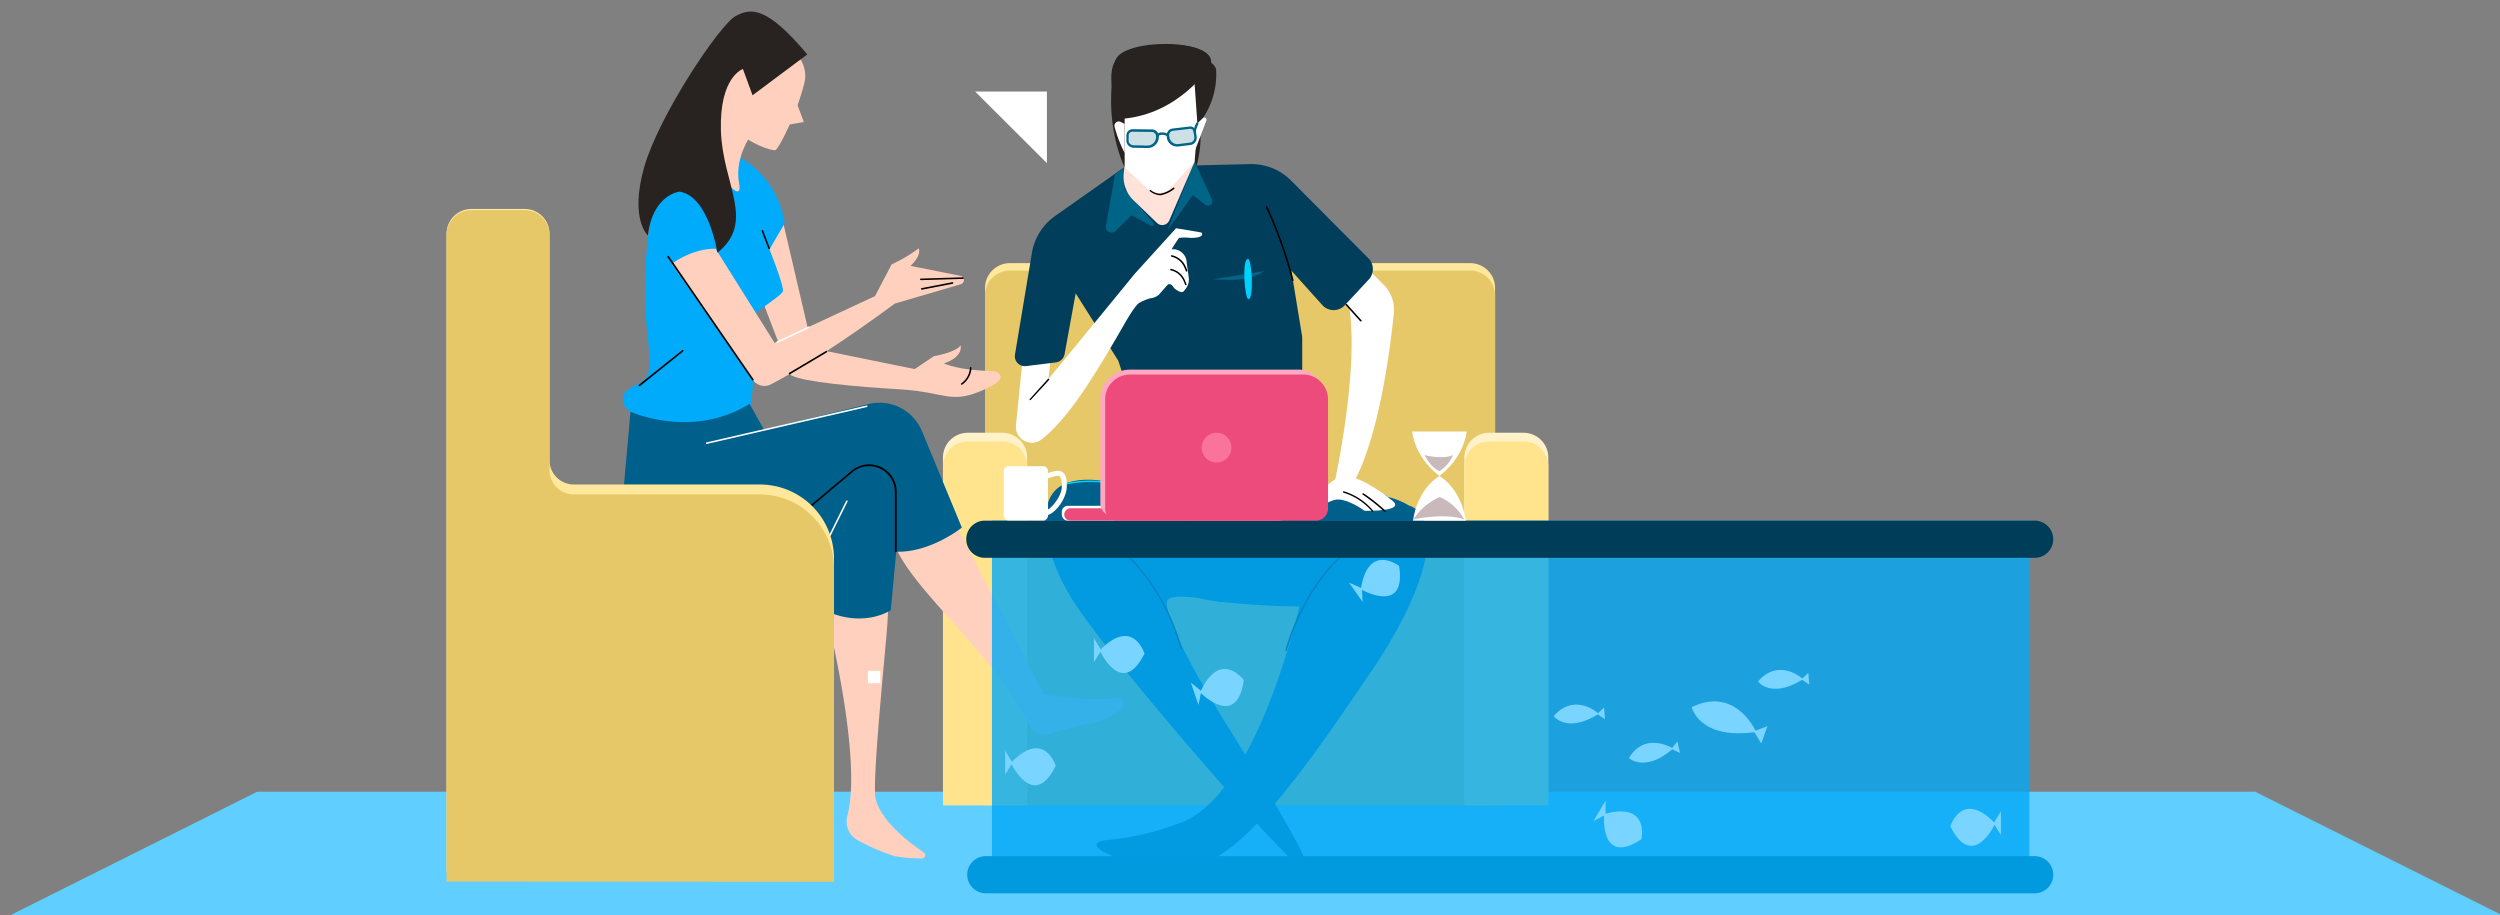 <svg id="el_6nXQHakYvaJ" data-name="Layer 1" xmlns="http://www.w3.org/2000/svg" viewBox="0 0 519 190"><rect x="0" y="0" width="519" height="190" fill="#808080" stroke="none"/><style>@-webkit-keyframes el_Tpg1sv5FgGX_D5u0W7XkZ_Animation{72.67%{-webkit-transform: rotate(0deg);transform: rotate(0deg);}73.33%{-webkit-transform: rotate(-20deg);transform: rotate(-20deg);}0%{-webkit-transform: rotate(0deg);transform: rotate(0deg);}100%{-webkit-transform: rotate(-20deg);transform: rotate(-20deg);}}@keyframes el_Tpg1sv5FgGX_D5u0W7XkZ_Animation{72.67%{-webkit-transform: rotate(0deg);transform: rotate(0deg);}73.33%{-webkit-transform: rotate(-20deg);transform: rotate(-20deg);}0%{-webkit-transform: rotate(0deg);transform: rotate(0deg);}100%{-webkit-transform: rotate(-20deg);transform: rotate(-20deg);}}@-webkit-keyframes el_Tpg1sv5FgGX_Animation{72.67%{opacity: 0;}73.33%{opacity: 1;}0%{opacity: 0;}100%{opacity: 1;}}@keyframes el_Tpg1sv5FgGX_Animation{72.67%{opacity: 0;}73.33%{opacity: 1;}0%{opacity: 0;}100%{opacity: 1;}}@-webkit-keyframes el_Tpg1sv5FgGX_o54B8JqZI_Animation{73.33%{-webkit-transform: translate(0px, 0px);transform: translate(0px, 0px);}100%{-webkit-transform: translate(19px, -23px);transform: translate(19px, -23px);}0%{-webkit-transform: translate(0px, 0px);transform: translate(0px, 0px);}}@keyframes el_Tpg1sv5FgGX_o54B8JqZI_Animation{73.33%{-webkit-transform: translate(0px, 0px);transform: translate(0px, 0px);}100%{-webkit-transform: translate(19px, -23px);transform: translate(19px, -23px);}0%{-webkit-transform: translate(0px, 0px);transform: translate(0px, 0px);}}@-webkit-keyframes el_3Amc0o6NINf_Animation{46.67%{opacity: 0;}47.11%{opacity: 1;}72.67%{opacity: 1;}73.33%{opacity: 0;}0%{opacity: 0;}100%{opacity: 0;}}@keyframes el_3Amc0o6NINf_Animation{46.67%{opacity: 0;}47.11%{opacity: 1;}72.67%{opacity: 1;}73.33%{opacity: 0;}0%{opacity: 0;}100%{opacity: 0;}}@-webkit-keyframes el_3Amc0o6NINf_REhV3eju__Animation{46.67%{-webkit-transform: translate(-74px, 0px);transform: translate(-74px, 0px);}73.33%{-webkit-transform: translate(-197px, -12px);transform: translate(-197px, -12px);}0%{-webkit-transform: translate(-74px, 0px);transform: translate(-74px, 0px);}100%{-webkit-transform: translate(-197px, -12px);transform: translate(-197px, -12px);}}@keyframes el_3Amc0o6NINf_REhV3eju__Animation{46.67%{-webkit-transform: translate(-74px, 0px);transform: translate(-74px, 0px);}73.33%{-webkit-transform: translate(-197px, -12px);transform: translate(-197px, -12px);}0%{-webkit-transform: translate(-74px, 0px);transform: translate(-74px, 0px);}100%{-webkit-transform: translate(-197px, -12px);transform: translate(-197px, -12px);}}@-webkit-keyframes el_RoAqjohqKKH_Animation{0%{opacity: 0;}46.67%{opacity: 0;}100%{opacity: 0;}}@keyframes el_RoAqjohqKKH_Animation{0%{opacity: 0;}46.67%{opacity: 0;}100%{opacity: 0;}}@-webkit-keyframes el_VpJJXKxdxWS_0NFCmr4l-_Animation{0%{-webkit-transform: translate(0px, 0px);transform: translate(0px, 0px);}13.33%{-webkit-transform: translate(0px, 0px);transform: translate(0px, 0px);}46.67%{-webkit-transform: translate(51px, 52px);transform: translate(51px, 52px);}100%{-webkit-transform: translate(51px, 52px);transform: translate(51px, 52px);}}@keyframes el_VpJJXKxdxWS_0NFCmr4l-_Animation{0%{-webkit-transform: translate(0px, 0px);transform: translate(0px, 0px);}13.33%{-webkit-transform: translate(0px, 0px);transform: translate(0px, 0px);}46.67%{-webkit-transform: translate(51px, 52px);transform: translate(51px, 52px);}100%{-webkit-transform: translate(51px, 52px);transform: translate(51px, 52px);}}@-webkit-keyframes el_Ds674bv0C5Y_Animation{12.89%{opacity: 1;}13.33%{opacity: 0;}0%{opacity: 1;}100%{opacity: 0;}}@keyframes el_Ds674bv0C5Y_Animation{12.89%{opacity: 1;}13.33%{opacity: 0;}0%{opacity: 1;}100%{opacity: 0;}}@-webkit-keyframes el_VpJJXKxdxWS_70lWf60x1_Animation{13.33%{-webkit-transform: rotate(65deg);transform: rotate(65deg);}46.67%{-webkit-transform: rotate(25deg);transform: rotate(25deg);}0%{-webkit-transform: rotate(65deg);transform: rotate(65deg);}100%{-webkit-transform: rotate(25deg);transform: rotate(25deg);}}@keyframes el_VpJJXKxdxWS_70lWf60x1_Animation{13.33%{-webkit-transform: rotate(65deg);transform: rotate(65deg);}46.67%{-webkit-transform: rotate(25deg);transform: rotate(25deg);}0%{-webkit-transform: rotate(65deg);transform: rotate(65deg);}100%{-webkit-transform: rotate(25deg);transform: rotate(25deg);}}@-webkit-keyframes el_VpJJXKxdxWS_Animation{12.89%{opacity: 0;}13.33%{opacity: 1;}46.67%{opacity: 1;}47.11%{opacity: 0;}0%{opacity: 0;}100%{opacity: 0;}}@keyframes el_VpJJXKxdxWS_Animation{12.89%{opacity: 0;}13.33%{opacity: 1;}46.67%{opacity: 1;}47.11%{opacity: 0;}0%{opacity: 0;}100%{opacity: 0;}}@-webkit-keyframes el_Ds674bv0C5Y_Rtvp6gHBL_Animation{0%{-webkit-transform: translate(0px, 0px);transform: translate(0px, 0px);}13.33%{-webkit-transform: translate(55px, -15px);transform: translate(55px, -15px);}100%{-webkit-transform: translate(55px, -15px);transform: translate(55px, -15px);}}@keyframes el_Ds674bv0C5Y_Rtvp6gHBL_Animation{0%{-webkit-transform: translate(0px, 0px);transform: translate(0px, 0px);}13.33%{-webkit-transform: translate(55px, -15px);transform: translate(55px, -15px);}100%{-webkit-transform: translate(55px, -15px);transform: translate(55px, -15px);}}@-webkit-keyframes el_Ds674bv0C5Y_rzQo1nDYJ_Animation{0%{-webkit-transform: rotate(0deg);transform: rotate(0deg);}13.33%{-webkit-transform: rotate(-35deg);transform: rotate(-35deg);}100%{-webkit-transform: rotate(-35deg);transform: rotate(-35deg);}}@keyframes el_Ds674bv0C5Y_rzQo1nDYJ_Animation{0%{-webkit-transform: rotate(0deg);transform: rotate(0deg);}13.33%{-webkit-transform: rotate(-35deg);transform: rotate(-35deg);}100%{-webkit-transform: rotate(-35deg);transform: rotate(-35deg);}}@-webkit-keyframes el_IOc4tykvFzd_AMg0ogxyK_Animation{53.33%{-webkit-transform: translate(0px, 0px);transform: translate(0px, 0px);}100%{-webkit-transform: translate(-155px, 0px);transform: translate(-155px, 0px);}0%{-webkit-transform: translate(0px, 0px);transform: translate(0px, 0px);}}@keyframes el_IOc4tykvFzd_AMg0ogxyK_Animation{53.33%{-webkit-transform: translate(0px, 0px);transform: translate(0px, 0px);}100%{-webkit-transform: translate(-155px, 0px);transform: translate(-155px, 0px);}0%{-webkit-transform: translate(0px, 0px);transform: translate(0px, 0px);}}@-webkit-keyframes el_IOc4tykvFzd_Animation{53.33%{opacity: 0;}54%{opacity: 1;}0%{opacity: 0;}100%{opacity: 1;}}@keyframes el_IOc4tykvFzd_Animation{53.33%{opacity: 0;}54%{opacity: 1;}0%{opacity: 0;}100%{opacity: 1;}}@-webkit-keyframes el_wpqWlPiYTaX_Animation{53.33%{opacity: 1;}54%{opacity: 0;}0%{opacity: 1;}100%{opacity: 0;}}@keyframes el_wpqWlPiYTaX_Animation{53.33%{opacity: 1;}54%{opacity: 0;}0%{opacity: 1;}100%{opacity: 0;}}@-webkit-keyframes el_wpqWlPiYTaX_AvOxuTSSv_Animation{0%{-webkit-transform: translate(0px, 0px);transform: translate(0px, 0px);}53.33%{-webkit-transform: translate(155px, 0px);transform: translate(155px, 0px);}100%{-webkit-transform: translate(155px, 0px);transform: translate(155px, 0px);}}@keyframes el_wpqWlPiYTaX_AvOxuTSSv_Animation{0%{-webkit-transform: translate(0px, 0px);transform: translate(0px, 0px);}53.33%{-webkit-transform: translate(155px, 0px);transform: translate(155px, 0px);}100%{-webkit-transform: translate(155px, 0px);transform: translate(155px, 0px);}}@-webkit-keyframes el_1XdqTpWZEEG_eWtFdhaC2_Animation{50.67%{-webkit-transform: translate(0px, 0px);transform: translate(0px, 0px);}100%{-webkit-transform: translate(130px, 34px);transform: translate(130px, 34px);}0%{-webkit-transform: translate(0px, 0px);transform: translate(0px, 0px);}}@keyframes el_1XdqTpWZEEG_eWtFdhaC2_Animation{50.67%{-webkit-transform: translate(0px, 0px);transform: translate(0px, 0px);}100%{-webkit-transform: translate(130px, 34px);transform: translate(130px, 34px);}0%{-webkit-transform: translate(0px, 0px);transform: translate(0px, 0px);}}@-webkit-keyframes el_1XdqTpWZEEG_Animation{50%{opacity: 0;}50.67%{opacity: 1;}99.33%{opacity: 1;}100%{opacity: 0;}0%{opacity: 0;}}@keyframes el_1XdqTpWZEEG_Animation{50%{opacity: 0;}50.67%{opacity: 1;}99.33%{opacity: 1;}100%{opacity: 0;}0%{opacity: 0;}}@-webkit-keyframes el_0rDwWcGFAeN_wG-Yl2WZm_Animation{13.33%{-webkit-transform: rotate(0deg);transform: rotate(0deg);}14.00%{-webkit-transform: rotate(30deg);transform: rotate(30deg);}0%{-webkit-transform: rotate(0deg);transform: rotate(0deg);}}@keyframes el_0rDwWcGFAeN_wG-Yl2WZm_Animation{13.33%{-webkit-transform: rotate(0deg);transform: rotate(0deg);}14.00%{-webkit-transform: rotate(30deg);transform: rotate(30deg);}0%{-webkit-transform: rotate(0deg);transform: rotate(0deg);}}@-webkit-keyframes el_0rDwWcGFAeN_e9L48_K3C_Animation{14.00%{-webkit-transform: translate(0px, 0px);transform: translate(0px, 0px);}50.67%{-webkit-transform: translate(-110px, -53px);transform: translate(-110px, -53px);}100%{-webkit-transform: translate(-110px, -53px);transform: translate(-110px, -53px);}}@keyframes el_0rDwWcGFAeN_e9L48_K3C_Animation{14.00%{-webkit-transform: translate(0px, 0px);transform: translate(0px, 0px);}50.67%{-webkit-transform: translate(-110px, -53px);transform: translate(-110px, -53px);}100%{-webkit-transform: translate(-110px, -53px);transform: translate(-110px, -53px);}}@-webkit-keyframes el_0rDwWcGFAeN_Animation{13.33%{opacity: 0;}14.00%{opacity: 1;}50%{opacity: 1;}50.67%{opacity: 0;}0%{opacity: 0;}100%{opacity: 0;}}@keyframes el_0rDwWcGFAeN_Animation{13.33%{opacity: 0;}14.00%{opacity: 1;}50%{opacity: 1;}50.67%{opacity: 0;}0%{opacity: 0;}100%{opacity: 0;}}@-webkit-keyframes el_oysShe3CLh2_Animation{13.33%{opacity: 1;}14.00%{opacity: 0;}99.56%{opacity: 0;}100%{opacity: 1;}0%{opacity: 1;}}@keyframes el_oysShe3CLh2_Animation{13.33%{opacity: 1;}14.00%{opacity: 0;}99.56%{opacity: 0;}100%{opacity: 1;}0%{opacity: 1;}}@-webkit-keyframes el_oysShe3CLh2_nSQsBqlwR_Animation{0%{-webkit-transform: translate(0px, 0px);transform: translate(0px, 0px);}13.33%{-webkit-transform: translate(-20px, 18px);transform: translate(-20px, 18px);}100%{-webkit-transform: translate(0px, 0px);transform: translate(0px, 0px);}}@keyframes el_oysShe3CLh2_nSQsBqlwR_Animation{0%{-webkit-transform: translate(0px, 0px);transform: translate(0px, 0px);}13.33%{-webkit-transform: translate(-20px, 18px);transform: translate(-20px, 18px);}100%{-webkit-transform: translate(0px, 0px);transform: translate(0px, 0px);}}@-webkit-keyframes el_mF5kx4c9lWI_jH9HMAgX__Animation{0%{-webkit-transform: translate(0px, -2px);transform: translate(0px, -2px);}6.67%{-webkit-transform: translate(0px, 0px);transform: translate(0px, 0px);}13.33%{-webkit-transform: translate(0px, -2px);transform: translate(0px, -2px);}20%{-webkit-transform: translate(0px, 0px);transform: translate(0px, 0px);}26.67%{-webkit-transform: translate(0px, -2px);transform: translate(0px, -2px);}33.33%{-webkit-transform: translate(0px, 0px);transform: translate(0px, 0px);}40.44%{-webkit-transform: translate(0px, -2px);transform: translate(0px, -2px);}46.67%{-webkit-transform: translate(0px, 0px);transform: translate(0px, 0px);}53.33%{-webkit-transform: translate(0px, -2px);transform: translate(0px, -2px);}60.44%{-webkit-transform: translate(0px, 0px);transform: translate(0px, 0px);}66.44%{-webkit-transform: translate(0px, -2px);transform: translate(0px, -2px);}73.11%{-webkit-transform: translate(0px, 0px);transform: translate(0px, 0px);}80%{-webkit-transform: translate(0px, -2px);transform: translate(0px, -2px);}86.67%{-webkit-transform: translate(0px, 0px);transform: translate(0px, 0px);}93.33%{-webkit-transform: translate(0px, -2px);transform: translate(0px, -2px);}100%{-webkit-transform: translate(0px, 0px);transform: translate(0px, 0px);}}@keyframes el_mF5kx4c9lWI_jH9HMAgX__Animation{0%{-webkit-transform: translate(0px, -2px);transform: translate(0px, -2px);}6.67%{-webkit-transform: translate(0px, 0px);transform: translate(0px, 0px);}13.33%{-webkit-transform: translate(0px, -2px);transform: translate(0px, -2px);}20%{-webkit-transform: translate(0px, 0px);transform: translate(0px, 0px);}26.67%{-webkit-transform: translate(0px, -2px);transform: translate(0px, -2px);}33.33%{-webkit-transform: translate(0px, 0px);transform: translate(0px, 0px);}40.44%{-webkit-transform: translate(0px, -2px);transform: translate(0px, -2px);}46.67%{-webkit-transform: translate(0px, 0px);transform: translate(0px, 0px);}53.33%{-webkit-transform: translate(0px, -2px);transform: translate(0px, -2px);}60.44%{-webkit-transform: translate(0px, 0px);transform: translate(0px, 0px);}66.44%{-webkit-transform: translate(0px, -2px);transform: translate(0px, -2px);}73.11%{-webkit-transform: translate(0px, 0px);transform: translate(0px, 0px);}80%{-webkit-transform: translate(0px, -2px);transform: translate(0px, -2px);}86.67%{-webkit-transform: translate(0px, 0px);transform: translate(0px, 0px);}93.33%{-webkit-transform: translate(0px, -2px);transform: translate(0px, -2px);}100%{-webkit-transform: translate(0px, 0px);transform: translate(0px, 0px);}}@-webkit-keyframes el_RMGzebJYz1h_mb3pyWxNO_Animation{50%{-webkit-transform: translate(0px, 0px);transform: translate(0px, 0px);}100%{-webkit-transform: translate(55px, -15px);transform: translate(55px, -15px);}0%{-webkit-transform: translate(0px, 0px);transform: translate(0px, 0px);}}@keyframes el_RMGzebJYz1h_mb3pyWxNO_Animation{50%{-webkit-transform: translate(0px, 0px);transform: translate(0px, 0px);}100%{-webkit-transform: translate(55px, -15px);transform: translate(55px, -15px);}0%{-webkit-transform: translate(0px, 0px);transform: translate(0px, 0px);}}@-webkit-keyframes el_RMGzebJYz1h_Animation{50%{opacity: 0;}50.67%{opacity: 1;}99.56%{opacity: 1;}100%{opacity: 0;}0%{opacity: 0;}}@keyframes el_RMGzebJYz1h_Animation{50%{opacity: 0;}50.67%{opacity: 1;}99.56%{opacity: 1;}100%{opacity: 0;}0%{opacity: 0;}}@-webkit-keyframes el_D4YWQ4Y2jXr_Animation{0%{opacity: 0;}0.22%{opacity: 1;}50%{opacity: 1;}50.67%{opacity: 0;}100%{opacity: 0;}}@keyframes el_D4YWQ4Y2jXr_Animation{0%{opacity: 0;}0.22%{opacity: 1;}50%{opacity: 1;}50.67%{opacity: 0;}100%{opacity: 0;}}@-webkit-keyframes el_D4YWQ4Y2jXr_furcbGADZ_Animation{0%{-webkit-transform: translate(0px, 0px);transform: translate(0px, 0px);}50%{-webkit-transform: translate(-55px, 15px);transform: translate(-55px, 15px);}100%{-webkit-transform: translate(-55px, 15px);transform: translate(-55px, 15px);}}@keyframes el_D4YWQ4Y2jXr_furcbGADZ_Animation{0%{-webkit-transform: translate(0px, 0px);transform: translate(0px, 0px);}50%{-webkit-transform: translate(-55px, 15px);transform: translate(-55px, 15px);}100%{-webkit-transform: translate(-55px, 15px);transform: translate(-55px, 15px);}}@-webkit-keyframes el_UTv2CU1YUGt_GkylYqNdz_Animation{50%{-webkit-transform: translate(0px, 0px);transform: translate(0px, 0px);}100%{-webkit-transform: translate(60px, 30px);transform: translate(60px, 30px);}0%{-webkit-transform: translate(0px, 0px);transform: translate(0px, 0px);}}@keyframes el_UTv2CU1YUGt_GkylYqNdz_Animation{50%{-webkit-transform: translate(0px, 0px);transform: translate(0px, 0px);}100%{-webkit-transform: translate(60px, 30px);transform: translate(60px, 30px);}0%{-webkit-transform: translate(0px, 0px);transform: translate(0px, 0px);}}@-webkit-keyframes el_UTv2CU1YUGt_Animation{49.56%{opacity: 0;}50%{opacity: 1;}0%{opacity: 0;}100%{opacity: 1;}}@keyframes el_UTv2CU1YUGt_Animation{49.56%{opacity: 0;}50%{opacity: 1;}0%{opacity: 0;}100%{opacity: 1;}}@-webkit-keyframes el_9O8KDNqEazR_Animation{49.56%{opacity: 1;}50%{opacity: 0;}0%{opacity: 1;}100%{opacity: 0;}}@keyframes el_9O8KDNqEazR_Animation{49.56%{opacity: 1;}50%{opacity: 0;}0%{opacity: 1;}100%{opacity: 0;}}@-webkit-keyframes el_9O8KDNqEazR_gErMoQAL0_Animation{0%{-webkit-transform: translate(0px, 0px);transform: translate(0px, 0px);}50%{-webkit-transform: translate(-60px, -30px);transform: translate(-60px, -30px);}100%{-webkit-transform: translate(-60px, -30px);transform: translate(-60px, -30px);}}@keyframes el_9O8KDNqEazR_gErMoQAL0_Animation{0%{-webkit-transform: translate(0px, 0px);transform: translate(0px, 0px);}50%{-webkit-transform: translate(-60px, -30px);transform: translate(-60px, -30px);}100%{-webkit-transform: translate(-60px, -30px);transform: translate(-60px, -30px);}}#el_6nXQHakYvaJ *{-webkit-animation-duration: 15s;animation-duration: 15s;-webkit-animation-iteration-count: infinite;animation-iteration-count: infinite;-webkit-animation-timing-function: cubic-bezier(0, 0, 1, 1);animation-timing-function: cubic-bezier(0, 0, 1, 1);}#el_CLpwBFEp8ok{fill: #60ceff;}#el_5N0VTN82Gzr{fill: #fff;}#el_kXdolWxyNkb{fill: #ffe79b;}#el_GxG0hFLkUv2{fill: #e6c868;}#el_teLugS5I9Zl{fill: #fff2c9;}#el_95edKge0IDo{fill: #fff2c9;}#el_wnZX5OHyeUU{fill: #ffe48d;}#el_GtMT_kPnvXa{fill: #ffe48d;}#el_7yQ5jK5cOux{fill: #ffd0be;}#el_PSNtotJZ4Yr{fill: #ffd0be;}#el_99CroKWg-9_{fill: #ffd0be;}#el_sjYh0c3-hbe{fill: #00abfb;}#el_rH4X7qREZwu{fill: #ffd0be;}#el_9cBL4eBWawx{fill: #ffd0be;}#el_EAcJgrK_n7L{fill: #ffd0be;}#el_dNcJAov4Wxm{fill: #00608c;}#el_RaG8F7K_r4k{fill: #ffd0be;}#el_QPn35WpI0up{fill: #282320;}#el_rTALguFTwsm{fill: #fff;}#el_6CYBv1dQIRM{fill: #fff;}#el_lf7dIUSIXYt{-webkit-transform: translate(27.66px, 115.96px) rotate(-45deg);transform: translate(27.66px, 115.96px) rotate(-45deg);fill: #fff;}#el_TKIOkZrRo7a{fill: #fff;}#el_3LdH5Mw6Kut{fill: #ffe79b;}#el_3CVpLDv_h_3{fill: #e6c868;}#el_p0TZ0gimG2V{fill: #00d2ff;}#el_6YaOSoVj6lA{fill: #fff;}#el_Mvs5EjEM0La{fill: #fff;}#el_Hysbwpxndwl{fill: #003e5c;}#el_KgdN1lLZGzo{fill: #282320;}#el_-RLs1QwXXKm{fill: #006486;}#el_GRzYEk-V-8x{fill: #006486;}#el_ij7iGc_CBeC{fill: #00608c;}#el_2IFch_2Rb1_{fill: #ffe2da;}#el_cLVESHlRDot{fill: #00608c;}#el_xNlQaG_Sur8{fill: #282320;}#el_mpwu8ntWteK{fill: #fff;}#el_Cgwcfhac3Qj{fill: #282320;}#el_EmEikUA1bPq{fill: #282320;}#el_wfxIdcZJUbZ{fill: #fff;}#el_n29Hgi44SGB{fill: #fff;}#el_3X4USg75RAr{fill: #00d2ff;}#el_wq4jCLmGfj7{fill: #00d2ff;}#el_qHh6MOeUpW1{fill: #fff;}#el_Ij5_yYsqVO1{fill: #fff;}#el_7ULw28OfGee{fill: #006486;}#el_OmvCsoSXUdu{fill: #00d2ff;}#el_3NQBTHsTMA_{fill: #006486;}#el_oAG_N_dxLM9{fill: #006486;}#el_zkAoZDNMY4b{fill: #006486;}#el_hXPM8wBcwSA{fill: #006486;}#el_-I0ekgIiNrY{fill: #006486;opacity: 0.2;isolation: isolate;}#el_chutuYvurDJ{fill: #006486;opacity: 0.2;isolation: isolate;}#el_9swQpBinrEo{fill: #03a9f5;opacity: 0.8;isolation: isolate;}#el_qtv4N4QNTq2{fill: #003d59;}#el_iTPUFqguY8-{fill: #029adf;}#el_cIDbyoSXhPa{fill: #fff;}#el_uOAF-bMwrhH{fill: #fff;}#el_2mQo1O2R-ev{fill: #fff;}#el_oNG7kgJYr7J{fill: #ed4b7b;}#el_apRE7uHpRAr{fill: #ffa8c2;}#el_x4BWxvyOvPa{fill: #ed4b7b;}#el_kZuVf6mIbkg{fill: #f9739a;}#el_9O8KDNqEazR{fill: #79d5ff;-webkit-animation-name: el_9O8KDNqEazR_Animation;animation-name: el_9O8KDNqEazR_Animation;}#el_UTv2CU1YUGt{fill: #79d5ff;opacity: 0;-webkit-animation-name: el_UTv2CU1YUGt_Animation;animation-name: el_UTv2CU1YUGt_Animation;}#el_D4YWQ4Y2jXr{fill: #79d5ff;-webkit-animation-name: el_D4YWQ4Y2jXr_Animation;animation-name: el_D4YWQ4Y2jXr_Animation;}#el_RMGzebJYz1h{fill: #79d5ff;opacity: 0;-webkit-animation-name: el_RMGzebJYz1h_Animation;animation-name: el_RMGzebJYz1h_Animation;}#el_mF5kx4c9lWI{fill: #79d5ff;}#el_oysShe3CLh2{fill: #79d5ff;-webkit-animation-name: el_oysShe3CLh2_Animation;animation-name: el_oysShe3CLh2_Animation;}#el_0rDwWcGFAeN{fill: #79d5ff;opacity: 0;-webkit-animation-name: el_0rDwWcGFAeN_Animation;animation-name: el_0rDwWcGFAeN_Animation;}#el_1XdqTpWZEEG{fill: #79d5ff;opacity: 0;-webkit-animation-name: el_1XdqTpWZEEG_Animation;animation-name: el_1XdqTpWZEEG_Animation;}#el_Ds674bv0C5Y{fill: #79d5ff;-webkit-animation-name: el_Ds674bv0C5Y_Animation;animation-name: el_Ds674bv0C5Y_Animation;}#el_VpJJXKxdxWS{fill: #79d5ff;-webkit-animation-name: el_VpJJXKxdxWS_Animation;animation-name: el_VpJJXKxdxWS_Animation;}#el_RoAqjohqKKH{fill: #79d5ff;-webkit-animation-name: el_RoAqjohqKKH_Animation;animation-name: el_RoAqjohqKKH_Animation;}#el_3Amc0o6NINf{fill: #79d5ff;-webkit-animation-name: el_3Amc0o6NINf_Animation;animation-name: el_3Amc0o6NINf_Animation;}#el_Tpg1sv5FgGX{fill: #79d5ff;-webkit-animation-name: el_Tpg1sv5FgGX_Animation;animation-name: el_Tpg1sv5FgGX_Animation;}#el_wpqWlPiYTaX{fill: #79d5ff;-webkit-animation-name: el_wpqWlPiYTaX_Animation;animation-name: el_wpqWlPiYTaX_Animation;}#el_IOc4tykvFzd{fill: #79d5ff;opacity: 0;-webkit-animation-name: el_IOc4tykvFzd_Animation;animation-name: el_IOc4tykvFzd_Animation;}#el_J-dm34xlnCK{fill: #fff;}#el_uogI_XGWhd9{fill: #c8baba;}#el_WtEMXuCrZWV{fill: #c8baba;}#el_9O8KDNqEazR_gErMoQAL0{-webkit-animation-name: el_9O8KDNqEazR_gErMoQAL0_Animation;animation-name: el_9O8KDNqEazR_gErMoQAL0_Animation;-webkit-transform-origin: 50% 50%;transform-origin: 50% 50%;transform-box: fill-box;}#el_UTv2CU1YUGt_GkylYqNdz{-webkit-animation-name: el_UTv2CU1YUGt_GkylYqNdz_Animation;animation-name: el_UTv2CU1YUGt_GkylYqNdz_Animation;-webkit-transform-origin: 50% 50%;transform-origin: 50% 50%;transform-box: fill-box;}#el_D4YWQ4Y2jXr_furcbGADZ{-webkit-animation-name: el_D4YWQ4Y2jXr_furcbGADZ_Animation;animation-name: el_D4YWQ4Y2jXr_furcbGADZ_Animation;-webkit-transform-origin: 50% 50%;transform-origin: 50% 50%;transform-box: fill-box;}#el_RMGzebJYz1h_mb3pyWxNO{-webkit-animation-name: el_RMGzebJYz1h_mb3pyWxNO_Animation;animation-name: el_RMGzebJYz1h_mb3pyWxNO_Animation;-webkit-transform-origin: 50% 50%;transform-origin: 50% 50%;transform-box: fill-box;}#el_mF5kx4c9lWI_jH9HMAgX_{-webkit-animation-name: el_mF5kx4c9lWI_jH9HMAgX__Animation;animation-name: el_mF5kx4c9lWI_jH9HMAgX__Animation;-webkit-transform-origin: 50% 50%;transform-origin: 50% 50%;transform-box: fill-box;}#el_oysShe3CLh2_nSQsBqlwR{-webkit-animation-name: el_oysShe3CLh2_nSQsBqlwR_Animation;animation-name: el_oysShe3CLh2_nSQsBqlwR_Animation;-webkit-transform-origin: 50% 50%;transform-origin: 50% 50%;transform-box: fill-box;}#el_0rDwWcGFAeN_e9L48_K3C{-webkit-animation-name: el_0rDwWcGFAeN_e9L48_K3C_Animation;animation-name: el_0rDwWcGFAeN_e9L48_K3C_Animation;-webkit-transform-origin: 50% 50%;transform-origin: 50% 50%;transform-box: fill-box;}#el_0rDwWcGFAeN_wG-Yl2WZm{-webkit-animation-name: el_0rDwWcGFAeN_wG-Yl2WZm_Animation;animation-name: el_0rDwWcGFAeN_wG-Yl2WZm_Animation;-webkit-transform-origin: 50% 50%;transform-origin: 50% 50%;transform-box: fill-box;}#el_1XdqTpWZEEG_eWtFdhaC2{-webkit-animation-name: el_1XdqTpWZEEG_eWtFdhaC2_Animation;animation-name: el_1XdqTpWZEEG_eWtFdhaC2_Animation;-webkit-transform-origin: 50% 50%;transform-origin: 50% 50%;transform-box: fill-box;}#el_Ds674bv0C5Y__7xAQcHa4{-webkit-transform-origin: 50% 50%;transform-origin: 50% 50%;transform-box: fill-box;}#el_VpJJXKxdxWS_nKu0sJPJs{-webkit-transform-origin: 50% 50%;transform-origin: 50% 50%;transform-box: fill-box;}#el_VpJJXKxdxWS_7-hkYzcj5{-webkit-transform-origin: 50% 50%;transform-origin: 50% 50%;transform-box: fill-box;}#el_RoAqjohqKKH_fW-UvGPme{-webkit-transform-origin: 50% 50%;transform-origin: 50% 50%;transform-box: fill-box;}#el_RoAqjohqKKH_ON3vOox90{-webkit-transform-origin: 50% 50%;transform-origin: 50% 50%;transform-box: fill-box;}#el_3Amc0o6NINf_C5R0OYnTT{-webkit-transform-origin: 50% 50%;transform-origin: 50% 50%;transform-box: fill-box;}#el_Tpg1sv5FgGX_6lRUJsJGL{-webkit-transform-origin: 50% 50%;transform-origin: 50% 50%;transform-box: fill-box;}#el_wpqWlPiYTaX_AvOxuTSSv{-webkit-animation-name: el_wpqWlPiYTaX_AvOxuTSSv_Animation;animation-name: el_wpqWlPiYTaX_AvOxuTSSv_Animation;-webkit-transform-origin: 50% 50%;transform-origin: 50% 50%;transform-box: fill-box;}#el_IOc4tykvFzd_AMg0ogxyK{-webkit-animation-name: el_IOc4tykvFzd_AMg0ogxyK_Animation;animation-name: el_IOc4tykvFzd_AMg0ogxyK_Animation;-webkit-transform-origin: 50% 50%;transform-origin: 50% 50%;transform-box: fill-box;}#el_Ds674bv0C5Y_rzQo1nDYJ{-webkit-animation-name: el_Ds674bv0C5Y_rzQo1nDYJ_Animation;animation-name: el_Ds674bv0C5Y_rzQo1nDYJ_Animation;-webkit-transform-origin: 50% 50%;transform-origin: 50% 50%;transform-box: fill-box;}#el_Ds674bv0C5Y_Rtvp6gHBL{-webkit-animation-name: el_Ds674bv0C5Y_Rtvp6gHBL_Animation;animation-name: el_Ds674bv0C5Y_Rtvp6gHBL_Animation;-webkit-transform-origin: 50% 50%;transform-origin: 50% 50%;transform-box: fill-box;}#el_VpJJXKxdxWS_70lWf60x1{-webkit-animation-name: el_VpJJXKxdxWS_70lWf60x1_Animation;animation-name: el_VpJJXKxdxWS_70lWf60x1_Animation;-webkit-transform-origin: 50% 50%;transform-origin: 50% 50%;transform-box: fill-box;}#el_VpJJXKxdxWS_0NFCmr4l-{-webkit-transform-origin: 50% 50%;transform-origin: 50% 50%;transform-box: fill-box;-webkit-animation-name: el_VpJJXKxdxWS_0NFCmr4l-_Animation;animation-name: el_VpJJXKxdxWS_0NFCmr4l-_Animation;}#el_3Amc0o6NINf_REhV3eju_{-webkit-animation-name: el_3Amc0o6NINf_REhV3eju__Animation;animation-name: el_3Amc0o6NINf_REhV3eju__Animation;-webkit-transform-origin: 50% 50%;transform-origin: 50% 50%;transform-box: fill-box;}#el_Tpg1sv5FgGX_o54B8JqZI{-webkit-animation-name: el_Tpg1sv5FgGX_o54B8JqZI_Animation;animation-name: el_Tpg1sv5FgGX_o54B8JqZI_Animation;-webkit-transform-origin: 50% 50%;transform-origin: 50% 50%;transform-box: fill-box;}#el_Tpg1sv5FgGX_D5u0W7XkZ{-webkit-animation-name: el_Tpg1sv5FgGX_D5u0W7XkZ_Animation;animation-name: el_Tpg1sv5FgGX_D5u0W7XkZ_Animation;-webkit-transform-origin: 50% 50%;transform-origin: 50% 50%;transform-box: fill-box;}</style><title>illustration2</title><path d="M53.38,164.37h414.8l51.4,25.7H2Z" id="el_CLpwBFEp8ok"/><path d="M202.44,19h14.9V33.87Z" id="el_5N0VTN82Gzr"/><path d="M209.63,54.63h95.61a5.16,5.16,0,0,1,5.14,5.14V165.66H204.49V59.77A5.16,5.16,0,0,1,209.63,54.63Z" id="el_kXdolWxyNkb"/><path d="M209.63,56.17h95.61a5.16,5.16,0,0,1,5.14,5.14V167.2H204.49V61.31A5.16,5.16,0,0,1,209.63,56.17Z" id="el_GxG0hFLkUv2"/><path d="M309.09,89.84h7.2A5.15,5.15,0,0,1,321.43,95V165.4H304V95A5.16,5.16,0,0,1,309.09,89.84Z" id="el_teLugS5I9Zl"/><path d="M200.9,89.84h7.19A5.15,5.15,0,0,1,213.23,95V165.4H195.76V95A5.15,5.15,0,0,1,200.9,89.84Z" id="el_95edKge0IDo"/><path d="M309.09,91.64h7.2a5.15,5.15,0,0,1,5.14,5.14V167.2H304V96.78A5.16,5.16,0,0,1,309.09,91.64Z" id="el_wnZX5OHyeUU"/><path d="M200.9,91.64h7.19a5.15,5.15,0,0,1,5.14,5.14V167.2H195.76V96.78A5.15,5.15,0,0,1,200.9,91.64Z" id="el_GtMT_kPnvXa"/><path d="M158.7,5.75s9.81,4.93,8.32,11.31-5.34,13.77-6,14.08-5.86-1.44-8.43-4.42S146.31,1.43,158.7,5.75Z" id="el_7yQ5jK5cOux"/><polygon points="165.02 20.35 166.87 25.33 162.96 26 165.02 20.35" id="el_PSNtotJZ4Yr"/><path d="M162.14,44.3l6.53,28,21.23,4.32,3.95-2.67s4.63-.77,5.56-2.26c0,0,.77,2.31-3.45,3.75,0,0,3.09,1.54,10.38,1.59,0,0,4.37,1.08-2.36,4s-7.76.36-17.07-.2-20-1.5-22.71-2.93l-10.39-27.2C153.86,50.73,158.23,43.94,162.14,44.3Z" id="el_99CroKWg-9_"/><path d="M135.1,45.23s4.78-23.08,21-10.85a18.89,18.89,0,0,1,6.79,12l-3.14,5.39s3,7.56,2.78,8.64-6,4.27-6.32,5.55,1.8,19.12-2.73,24c0,0-10.43,3-22.61-4.42,0,0-4.42-3.18,1.49-5.8S131.3,69.49,135.1,45.23Z" id="el_sjYh0c3-hbe"/><path d="M139.47,54.74l16.81,24.1a2.92,2.92,0,0,0,3.8.93c3.86-2,12.39-6.94,25.7-16.76l13.68-4a.9.9,0,0,0-.05-1.74L189,55.2s2.26-1.9,1.75-3.65a32.51,32.51,0,0,1-5.65,3.34l-3.45,6.58L160.8,71.18,148.57,51.65S144.46,51.29,139.47,54.74Z" id="el_rH4X7qREZwu"/><path d="M175.92,169.31c1.28-4.83,1.64-15.83-4.07-40.82,0,0-1.85-4,1.7-3.8s10.64,0,10.64,0,.36.21,0,5.24-3.19,32.49-2.42,35.83c.67,3,3.65,6.84,10,11.21a.67.67,0,0,1-.41,1.23,33.39,33.39,0,0,1-5.66-.46,44,44,0,0,1-7.5-3.24A4.46,4.46,0,0,1,175.92,169.31Z" id="el_9cBL4eBWawx"/><path d="M197.4,107l19.22,37s8.43,1.85,15.22.87a1.28,1.28,0,0,1,1,2.21,13.53,13.53,0,0,1-6.17,3.08,79.56,79.56,0,0,0-8.64,2.11,3.51,3.51,0,0,1-4.47-1.9c-1.18-2.67-3.6-6.94-8.58-12.9-9.36-11.21-17.17-18.3-19.59-25.19Z" id="el_EAcJgrK_n7L"/><path d="M130.89,85.47s12.75,5.81,24.72-1.64l3,5.39,21.69-5.34a9.56,9.56,0,0,1,11.11,5.65l8.27,20s-6.53,5.24-13.62,5l-1.13,12.13s-5.6,3.9-13.83,0l1.13-15.11-14.75.56-17.89.62a9.83,9.83,0,0,1-10.17-10.74Z" id="el_dNcJAov4Wxm"/><path d="M156.43,27.29s-4.06,5-3,10.74S147,33.1,147,33.1,145.85,21,148.16,19.22,156.43,27.29,156.43,27.29Z" id="el_RaG8F7K_r4k"/><path d="M167.59,11.3l-11.36,8.48-2-5.45s-4.88,1.55-4.57,12.75S157,46,148.93,52.47c0,0-1.8-11.77-7.86-12.69,0,0-5.56.56-6.58,9.1,0,0-3.81-3.4-.77-14.14s15.72-29.66,19-31.41S159.26,1.38,167.59,11.3Z" id="el_QPn35WpI0up"/><path d="M191.13,58.14A.17.17,0,0,1,191,58a.17.17,0,0,1,.16-.17l8.74-.26h0a.16.16,0,0,1,.16.16.16.16,0,0,1-.16.17l-8.74.26Z" id="el_KmmCGGHdosw"/><path d="M191.33,60.14a.17.17,0,0,1,0-.33l6.38-1.23a.16.16,0,0,1,.19.13.17.17,0,0,1-.13.2l-6.37,1.23Z" id="el_-IwKLpz_E-m"/><path d="M146.72,92.17a.15.15,0,0,1-.16-.13.16.16,0,0,1,.12-.2l33.21-7.66a.16.16,0,0,1,.2.12.17.17,0,0,1-.13.2l-33.2,7.66Z" id="el_rTALguFTwsm"/><path d="M185.94,114.63a.18.18,0,0,1-.17-.17V102.13A5.36,5.36,0,0,0,177,98l-18.3,15.37a.17.17,0,1,1-.22-.26l18.3-15.37a5.7,5.7,0,0,1,9.37,4.4v12.33A.17.17,0,0,1,185.94,114.63Z" id="el_9FgAttZdnQH"/><path d="M172.27,111.34l-.08,0a.16.16,0,0,1-.07-.22l3.54-7.15a.17.17,0,0,1,.23-.07.16.16,0,0,1,.07.22l-3.55,7.15A.14.14,0,0,1,172.27,111.34Z" id="el_6CYBv1dQIRM"/><path d="M159.67,51.71a.16.16,0,0,1-.15-.1L158.13,48a.17.17,0,0,1,.1-.22.16.16,0,0,1,.21.1l1.39,3.65a.16.16,0,0,1-.1.21Z" id="el_dbDG4p7jRL6"/><path d="M132.74,80.19a.16.16,0,0,1-.13-.06.17.17,0,0,1,0-.24l9-7.19a.16.16,0,0,1,.23,0,.17.17,0,0,1,0,.24l-8.95,7.19A.13.13,0,0,1,132.74,80.19Z" id="el_-RtfuTBo8m2"/><path d="M199.66,79.88a.17.17,0,0,1-.14-.08.17.17,0,0,1,.06-.23,4.22,4.22,0,0,0,1.77-3.15.17.17,0,1,1,.33,0,4.48,4.48,0,0,1-1.93,3.43Z" id="el_F7wqH1OQAvI"/><rect x="152.52" y="23.31" width="2.57" height="2.57" id="el_lf7dIUSIXYt"/><path d="M156.28,79a.21.21,0,0,1-.14-.07L138.56,53.39a.16.16,0,0,1,.05-.23.17.17,0,0,1,.23,0l17.58,25.55a.17.17,0,0,1,0,.23A.14.14,0,0,1,156.28,79Z" id="el_XsPaYYMqwAq"/><path d="M163.94,77.72a.16.16,0,0,1-.14-.08.16.16,0,0,1,0-.23l7.71-4.57a.17.17,0,0,1,.17.29L164,77.7A.11.11,0,0,1,163.94,77.72Z" id="el_ReJVHCfHhkS"/><path d="M161.37,71.2a.18.18,0,0,1-.15-.1.16.16,0,0,1,.08-.22l6.53-3.09a.17.17,0,0,1,.14.31l-6.53,3.08Z" id="el_TKIOkZrRo7a"/><path d="M92.7,181V100.84h0V48.52a5.15,5.15,0,0,1,5.14-5.14h11.1a5.15,5.15,0,0,1,5.14,5.14V95.86a5.08,5.08,0,0,0,4.83,4.72h38.81A15.4,15.4,0,0,1,173.14,116v65Z" id="el_3LdH5Mw6Kut"/><path d="M92.7,183V102.9h0V48.77a5.16,5.16,0,0,1,5.14-5.14h11.1a5.16,5.16,0,0,1,5.14,5.14V97.91a5.08,5.08,0,0,0,4.83,4.73h38.81a15.4,15.4,0,0,1,15.42,15.42v65Z" id="el_3CVpLDv_h_3"/><path d="M255.38,95a.16.16,0,0,1-.16-.14c-3.46-29.8-12-45.28-12.11-45.43a.16.16,0,1,1,.28-.16c.09.15,8.69,15.69,12.15,45.55a.16.16,0,0,1-.14.18Z" id="el_p0TZ0gimG2V"/><path d="M264.27,36.28,287.2,59.05a7.39,7.39,0,0,1,2.16,6c-.83,8.17-3.45,28.37-9.56,37.06h-3.14s5.6-24.37,3.44-38.4L262,46.05Z" id="el_6YaOSoVj6lA"/><path d="M214.21,55.66l-3.29,32.59a3.28,3.28,0,0,0,5.34,2.88c5.3-4.27,10.13-13.06,18.92-26.94l7.66-2.67L245,63.16l1.33-2.62V52l-2.77-.31,4.11-7.91v-1.8l-4.27,4.47-7.6,10.38L217.65,78.74l2.62-25h0A3.46,3.46,0,0,0,214.21,55.66Z" id="el_Mvs5EjEM0La"/><path d="M210.71,73.6l3.5-21A11.69,11.69,0,0,1,219,44.87l14.44-10.18,26-.62A11.63,11.63,0,0,1,268,37.46L284.06,53.6a3.18,3.18,0,0,1,.1,4.42l-4.93,5.3a3.17,3.17,0,0,1-4.73,0l-6.42-7.15,2.26,13.78v29l-30.64-1-7.55-23.08L223.31,60.9,221,73.55a2.12,2.12,0,0,1-1.8,1.69L213,76A2.07,2.07,0,0,1,210.71,73.6Z" id="el_Hysbwpxndwl"/><path d="M248.08,34.89a1.4,1.4,0,0,1-.77.21,1.34,1.34,0,0,1-1.08-.93,3,3,0,0,1,0-1.49c.21-.92.67-1.79.93-2.72a4.49,4.49,0,0,1,.36-1.13,1.94,1.94,0,0,1,1-.82c.57-.26.57-.31.67.25C249.42,29.14,248.75,34.48,248.08,34.89Z" id="el_KgdN1lLZGzo"/><path d="M248,33.56l3.6,7.86a.9.9,0,0,1-1.39,1.08l-2.57-2-5.3,7.35Z" id="el_-RLs1QwXXKm"/><path d="M231.48,36.23l-1.9,10.64a1.19,1.19,0,0,0,2,1.08l3.14-3.08a.37.37,0,0,1,.46-.06l3.75,2.06a.41.41,0,0,0,.52-.62l-6-7V34.79Z" id="el_GRzYEk-V-8x"/><path d="M270.65,97.71a45,45,0,0,0-32.13-1.49,12,12,0,0,0-4.37,4.78s-9-3.09-13.93-.11-4,12.6,1.75,22.52,35.57,44.71,46.21,55.1-7.2-17.79-15.11-30.64-11.16-20.76-10.8-23,10.8,0,10.8,0,6,1,15.31-8.18S276.35,102.9,270.65,97.71Z" id="el_ij7iGc_CBeC"/><path d="M247.93,33.76l-5.19,12a1.59,1.59,0,0,1-2.57.51l-4.89-4.72a6.78,6.78,0,0,1-2-5.45l.31-3.29,14,.41A.43.43,0,0,1,247.93,33.76Z" id="el_2IFch_2Rb1_"/><path d="M292.39,104.9S281,97,262,109.58s-17.32,14.34-8.89,15.32a165.92,165.92,0,0,0,16.65,1s-8.33,37.32-23.59,44.46a55.43,55.43,0,0,1-16,4c-8.68.72,7,7.15,17.58,5.45s24.42-22,37-40.55S299.33,107.16,292.39,104.9Z" id="el_cLVESHlRDot"/><path d="M251.37,13.46s-5.7,20.36-17.89,21.28c0,0-4.73-9.1-1.95-22.05C232.51,7.91,252.71,7.7,251.37,13.46Z" id="el_xNlQaG_Sur8"/><path d="M249.31,16.8,248,33.61,243.1,38.9a3.5,3.5,0,0,1-4.94.21l-4.68-4.37V15.16Z" id="el_mpwu8ntWteK"/><path d="M251.37,13.46s-6.32,10.28-18.5,11.21c0,0-3.76-7.66-1.39-12S252.71,7.7,251.37,13.46Z" id="el_Cgwcfhac3Qj"/><path d="M252.45,14.28A16.22,16.22,0,0,1,248.6,26l-.88-12.54S251.17,11.3,252.45,14.28Z" id="el_EmEikUA1bPq"/><path d="M233.48,31.76a27.56,27.56,0,0,1-2.1-5.45.9.9,0,0,1,1.28-1l.82.41Z" id="el_wfxIdcZJUbZ"/><path d="M249.73,24.51l-1.19,1.13-.46,5.61L250.45,25A.45.45,0,0,0,249.73,24.51Z" id="el_n29Hgi44SGB"/><path d="M268.38,58.34a.17.17,0,0,1-.16-.12A90,90,0,0,0,262.79,43a.16.16,0,0,1,.07-.22.17.17,0,0,1,.22.08,88.47,88.47,0,0,1,5.46,15.3.16.16,0,0,1-.12.2Z" id="el_5m0fJKh9PBb"/><path d="M258,114.94a.17.17,0,0,1-.12-.28c14.65-16,29.88-11.86,30-11.82a.16.16,0,0,1,.11.21.16.16,0,0,1-.2.11c-.15,0-15.19-4.15-29.7,11.72A.14.14,0,0,1,258,114.94Z" id="el_3X4USg75RAr"/><path d="M251.32,112.31a.13.13,0,0,1-.12,0c-14.51-15.87-29.55-11.77-29.7-11.72a.16.16,0,0,1-.2-.12.16.16,0,0,1,.11-.2c.15,0,15.38-4.21,30,11.82a.16.16,0,0,1,0,.23A.15.15,0,0,1,251.32,112.31Z" id="el_wq4jCLmGfj7"/><path d="M240.69,40.53a4,4,0,0,1-1.95-.82.16.16,0,0,1-.05-.23.16.16,0,0,1,.23,0,3.25,3.25,0,0,0,1.94.74,6,6,0,0,0,2.7-1.25.16.16,0,0,1,.2.26,6.48,6.48,0,0,1-2.85,1.32Z" id="el_4-N7HqWbNEA"/><path d="M288.84,103.77s-5.91-4.88-9.51-4.88-7.19,5.91-7.19,6.89,2.62-1.39,4.93-2,6.22,2.26,6.22,2.26S292.34,106.29,288.84,103.77Z" id="el_qHh6MOeUpW1"/><path d="M245.25,134.83a.16.16,0,0,1-.15-.12c-3.9-13.52-11.74-19.75-11.82-19.81a.16.16,0,0,1,.2-.26c.08.06,8,6.36,11.93,20a.15.15,0,0,1-.11.2Z" id="el_X2_4NzjOQi9"/><path d="M267,135.14h-.05a.16.16,0,0,1-.11-.2c3.92-13.62,11.85-19.92,11.93-20a.16.16,0,0,1,.23,0,.17.17,0,0,1,0,.23c-.08.06-7.92,6.3-11.82,19.81A.16.16,0,0,1,267,135.14Z" id="el_ZafASjo1K-_"/><path d="M211,88.25a3.28,3.28,0,0,0,5.35,2.88c5-4,9.81-11.16,17.27-24.21.46-.77,2.16-3.7,2.93-4.06a10.67,10.67,0,0,1,2.21-.93,3.32,3.32,0,0,0,1.8-.72l1.9-2.16c.82-.31,1.23.72,1.23.72.77.62,1.8,1.34,2.21.47h0a3.15,3.15,0,0,0,.87-2.73l-.41-2.93a2.88,2.88,0,0,0-2.51-2.83l-.62,0s.46-.82,1.54-2.36a8.88,8.88,0,0,1,2.36,0c2.63,0,2.63-.72,2.27-1.13l-5.25-.88-8.58,9.46L217.65,78.74Z" id="el_Ij5_yYsqVO1"/><path d="M213.9,83.07a.21.21,0,0,1-.11,0,.17.17,0,0,1,0-.24l3.75-4.16a.16.16,0,0,1,.23,0,.15.15,0,0,1,0,.23L214,83A.14.14,0,0,1,213.9,83.07Z" id="el__9nYP9_ejY8"/><path d="M246.33,56.39a.18.18,0,0,1-.15-.1l-.31-.77a3.79,3.79,0,0,0-2.65-2.22.16.16,0,0,1,.06-.32,4.14,4.14,0,0,1,2.9,2.41l.31.77a.17.17,0,0,1-.1.22Z" id="el_6in2Xm5TSq7"/><path d="M246.18,59.22a.15.15,0,0,1-.15-.11l-.31-.77a3.77,3.77,0,0,0-2.66-2.21.17.17,0,0,1-.13-.19.17.17,0,0,1,.2-.13A4.07,4.07,0,0,1,246,58.22l.31.77a.16.16,0,0,1-.09.22Z" id="el_UiS2XcFMIWJ"/><path d="M284.94,106.2a.17.17,0,0,1-.14-.07,12.63,12.63,0,0,0-5.87-3.84.18.18,0,0,1-.12-.21A.16.16,0,0,1,279,102a12.76,12.76,0,0,1,6.05,4,.17.17,0,0,1,0,.23A.14.14,0,0,1,284.94,106.2Z" id="el_El5uBxW0pig"/><path d="M287.45,106.2a.16.16,0,0,1-.11,0,36.63,36.63,0,0,0-4.45-3.53.15.15,0,0,1,0-.23.16.16,0,0,1,.22,0,35.24,35.24,0,0,1,4.5,3.57.16.16,0,0,1,0,.23A.17.17,0,0,1,287.45,106.2Z" id="el_jFUXJ74JsqQ"/><path d="M282.52,66.72a.18.18,0,0,1-.12,0l-3-3.34a.16.16,0,0,1,0-.24.16.16,0,0,1,.23,0l3,3.34a.16.16,0,0,1,0,.23A.15.15,0,0,1,282.52,66.72Z" id="el_q69Xo3aVoLC"/><path d="M262.47,56.28c-3,2.1-7,1.95-10.64,1.69" id="el_7ULw28OfGee"/><path d="M259.08,53.76c-1.34,0-.67,8.74.16,8.33C260.31,61.83,259.9,53.76,259.08,53.76Z" id="el_OmvCsoSXUdu"/><path d="M244.38,30.42a2.13,2.13,0,0,1-2.15-1.87l0-.3a1.37,1.37,0,0,1,.28-1.06,1.34,1.34,0,0,1,.92-.51l3.49-.41a1.12,1.12,0,0,1,.87.21,1.18,1.18,0,0,1,.48.83l.16,1.13a1.5,1.5,0,0,1-1.29,1.66l-2.48.31Zm2.68-3.67H247l-3.52.41a.85.85,0,0,0-.58.33.86.86,0,0,0-.18.67l.05.31a1.67,1.67,0,0,0,1.84,1.44l2.46-.31a1,1,0,0,0,.87-1.1l-.16-1.14a.71.71,0,0,0-.28-.49A.65.65,0,0,0,247.06,26.75Z" id="el_3NQBTHsTMA_"/><path d="M238.21,30.73l-2.89-.05a1.63,1.63,0,0,1-1.14-.56,1.37,1.37,0,0,1-.34-1V28.06a1.28,1.28,0,0,1,1.29-1.24l4,.05a1.44,1.44,0,0,1,1.44,1.45v.15A2.32,2.32,0,0,1,238.21,30.73Zm-2.86-.57,2.87.06A1.79,1.79,0,0,0,240,28.46v-.14a.91.91,0,0,0-.92-.93l-4-.05a.77.77,0,0,0-.77.72v1.08a.9.9,0,0,0,.21.65A1.15,1.15,0,0,0,235.35,30.16Z" id="el_oAG_N_dxLM9"/><path d="M248,27.54a.26.26,0,0,1-.24-.2,5.19,5.19,0,0,1,.58-1.8.24.24,0,0,1,.32-.12.24.24,0,0,1,.13.32,8.43,8.43,0,0,0-.55,1.51.24.24,0,0,1-.19.29Z" id="el_zkAoZDNMY4b"/><path d="M242.43,28.36a.25.25,0,0,1-.18-.08,1.5,1.5,0,0,0-1.06-.28c-.31,0-.48.06-.56.19a.24.24,0,0,1-.33.08.25.25,0,0,1-.09-.34,1.07,1.07,0,0,1,1-.43,2,2,0,0,1,1.41.44.23.23,0,0,1,0,.34A.25.25,0,0,1,242.43,28.36Z" id="el_hXPM8wBcwSA"/><path d="M244.59,30.17l2.46-.31a1.26,1.26,0,0,0,1.08-1.39L248,27.34a.93.93,0,0,0-1.08-.82l-3.5.41a1.11,1.11,0,0,0-1,1.28l0,.31A1.91,1.91,0,0,0,244.59,30.17Z" id="el_-I0ekgIiNrY"/><path d="M235.64,30.37l2.47.05a2,2,0,0,0,2.11-1.9v-.31A1.21,1.21,0,0,0,239,27.08l-3.85,0a1,1,0,0,0-1.08.93l.26,1.13A1.31,1.31,0,0,0,235.64,30.37Z" id="el_chutuYvurDJ"/><path d="M205.93,108.09H421.3v77.1H205.93Z" id="el_9swQpBinrEo"/><path d="M204.65,108.09H422.59a3.86,3.86,0,0,1,0,7.71H204.65a3.86,3.86,0,1,1,0-7.71Z" id="el_qtv4N4QNTq2"/><path d="M204.65,177.74H422.59a3.86,3.86,0,0,1,0,7.71H204.65a3.89,3.89,0,0,1-3.86-3.86A3.85,3.85,0,0,1,204.65,177.74Z" id="el_iTPUFqguY8-"/><path d="M209.38,96.78h7.19a1,1,0,0,1,1,1v9.25a1,1,0,0,1-1,1h-7.19a1,1,0,0,1-1-1V97.81A1,1,0,0,1,209.38,96.78Z" id="el_cIDbyoSXhPa"/><path d="M216.83,107.06c-2.09,0-3.6-3.53-3.6-5.91,0-2.83,2.34-2.83,3.6-2.83a4.56,4.56,0,0,0,1.24-.27c.85-.25,1.81-.55,2.54,0s.9,1.47.85,3.1C221.4,103.49,218.91,107.06,216.83,107.06Zm2.75-8.29a4.93,4.93,0,0,0-1.22.27,5.55,5.55,0,0,1-1.53.31c-1.81,0-2.57.25-2.57,1.8,0,2,1.33,4.88,2.57,4.88s3.55-3,3.6-4.89c0-1.63-.26-2.11-.44-2.26A.68.68,0,0,0,219.58,98.77Z" id="el_uOAF-bMwrhH"/><path d="M221.71,105H265.4a1.28,1.28,0,0,1,1.29,1.29v.51a1.28,1.28,0,0,1-1.29,1.29H221.71a1.27,1.27,0,0,1-1.28-1.29v-.51A1.27,1.27,0,0,1,221.71,105Z" id="el_2mQo1O2R-ev"/><path d="M222.23,105.52h43.69a1.29,1.29,0,0,1,0,2.57H222.23a1.28,1.28,0,0,1-1.29-1.29A1.31,1.31,0,0,1,222.23,105.52Z" id="el_oNG7kgJYr7J"/><path d="M234.56,76.73h35a5.16,5.16,0,0,1,5.14,5.14v22.62a2.55,2.55,0,0,1-2.57,2.57H231a2.54,2.54,0,0,1-2.57-2.57V82.9A6.18,6.18,0,0,1,234.56,76.73Z" id="el_apRE7uHpRAr"/><path d="M234.56,77.76h36a5.16,5.16,0,0,1,5.14,5.14v22.62a2.54,2.54,0,0,1-2.57,2.57H232a2.54,2.54,0,0,1-2.57-2.57V82.9A5.16,5.16,0,0,1,234.56,77.76Z" id="el_x4BWxvyOvPa"/><path d="M252.55,89.84a3.09,3.09,0,1,1-3.08,3.09A3.1,3.1,0,0,1,252.55,89.84Z" id="el_kZuVf6mIbkg"/><g id="el_5IdhJZD_BTU"><g id="el_9O8KDNqEazR_gErMoQAL0" data-animator-group="true" data-animator-type="0"><path id="el_9O8KDNqEazR" d="M366.92,150.75l-1.29,3.6L364.2,152c-11.47,1.55-13-5.19-13-5.19,8.28-4.06,12.49,3.34,13.26,4.89Z"/></g><g id="el_UTv2CU1YUGt_GkylYqNdz" data-animator-group="true" data-animator-type="0"><path id="el_UTv2CU1YUGt" d="M293.6,118c1.62-.58,9.8-3,12.93,5.69,0,0-5.75,3.81-12.92-5.26l-2.68.71,1.57-3.49Z"/></g><g id="el_D4YWQ4Y2jXr_furcbGADZ" data-animator-group="true" data-animator-type="0"><path id="el_D4YWQ4Y2jXr" d="M333.2,149.31l-1.49-1c-6.48,4-9.15.36-9.15.36,3.91-4.57,8.38-1.33,9.2-.61l1.24-1.19Z"/></g><g id="el_RMGzebJYz1h_mb3pyWxNO" data-animator-group="true" data-animator-type="0"><path id="el_RMGzebJYz1h" d="M265.87,164.05l1.23,1.19c.82-.72,5.29-4,9.2.61,0,0-2.67,3.6-9.15-.36l-1.49,1Z"/></g><g id="el_mF5kx4c9lWI_jH9HMAgX_" data-animator-group="true" data-animator-type="0"><path id="el_mF5kx4c9lWI" d="M375.61,142.12l-1.49-1c-6.48,4-9.15.36-9.15.36,3.9-4.58,8.37-1.34,9.2-.62l1.23-1.18Z"/></g><g id="el_oysShe3CLh2_nSQsBqlwR" data-animator-group="true" data-animator-type="0"><path id="el_oysShe3CLh2" d="M348.22,153.91l.57,2.41-1.63-.76c-5.77,4.88-9,1.81-9,1.81,3.11-5.13,8-2.62,9-2.1Z"/></g><g id="el_0rDwWcGFAeN_e9L48_K3C" data-animator-group="true" data-animator-type="0"><g id="el_0rDwWcGFAeN_wG-Yl2WZm" data-animator-group="true" data-animator-type="1"><path id="el_0rDwWcGFAeN" d="M327.28,173.39l.57,2.41-1.63-.76c-5.76,4.88-9,1.82-9,1.82,3.11-5.14,8-2.63,9-2.11Z"/></g></g><g id="el_1XdqTpWZEEG_eWtFdhaC2" data-animator-group="true" data-animator-type="0"><path id="el_1XdqTpWZEEG" d="M209.68,121.29c1-.52,5.89-3,9,2.09,0,0-3.17,3.07-8.94-1.8l-1.63.76.57-2.4Z"/></g><g id="el_Ds674bv0C5Y_Rtvp6gHBL" data-animator-group="true" data-animator-type="0"><g id="el_Ds674bv0C5Y_rzQo1nDYJ" data-animator-group="true" data-animator-type="1"><path id="el_Ds674bv0C5Y" d="M228.45,135.33l-1.34,2.11,0-4.94,1.39,2.32c6.78-6.74,9.1.87,9.1.87C233.38,144.17,229.22,136.87,228.45,135.33Z"/></g></g><g id="el_VpJJXKxdxWS_0NFCmr4l-" data-animator-group="true" data-animator-type="0"><g id="el_VpJJXKxdxWS_70lWf60x1" data-animator-group="true" data-animator-type="1"><path id="el_VpJJXKxdxWS" d="M282.75,122.47l.13,2.49-2.82-4,2.48,1.08c1.63-9.41,7.92-4.55,7.92-4.55C291.89,126.82,284.27,123.28,282.75,122.47Z"/></g></g><path id="el_RoAqjohqKKH" d="M333,169.31l-2.21,1.16,2.52-4.25,0,2.7c9.25-2.42,7.43,5.32,7.43,5.32C332.85,179.44,332.91,171,333,169.31Z"/><g id="el_3Amc0o6NINf_REhV3eju_" data-animator-group="true" data-animator-type="0"><path id="el_3Amc0o6NINf" d="M404.89,171.54s2.35-7.59,9.1-.82l1.4-2.3,0,4.93-1.33-2.11C413.31,172.77,409.11,180.05,404.89,171.54Z"/></g><g id="el_Tpg1sv5FgGX_o54B8JqZI" data-animator-group="true" data-animator-type="0"><g id="el_Tpg1sv5FgGX_D5u0W7XkZ" data-animator-group="true" data-animator-type="1"><path id="el_Tpg1sv5FgGX" d="M210,158.66l-1.33,2.12,0-4.94,1.4,2.31c6.74-6.77,9.1.82,9.1.82C215,167.48,210.82,160.2,210,158.66Z"/></g></g><g id="el_wpqWlPiYTaX_AvOxuTSSv" data-animator-group="true" data-animator-type="0"><path id="el_wpqWlPiYTaX" d="M249.31,143.9l-.51,2.47-1.59-4.68,2.1,1.7c4.12-8.64,8.9-2.21,8.9-2.21C256.92,150.58,250.55,145.08,249.31,143.9Z"/></g><g id="el_IOc4tykvFzd_AMg0ogxyK" data-animator-group="true" data-animator-type="0"><path id="el_IOc4tykvFzd" d="M405.87,142.47s2.53-7.59,9.14-.68l1.47-2.27-.05,4.94-1.26-2.18C414.37,143.79,410,151,405.87,142.47Z"/></g></g><g id="el_zSftwU8AEtN"><path id="el_J-dm34xlnCK" d="M293.34,108.09C294.21,102,298,99.4,298,99.4c6.07-4.11,6.48-9.82,6.48-9.82H293.16s.41,5.71,6.48,9.82c0,0,3.78,2.58,4.65,8.69Z"/><path id="el_uogI_XGWhd9" d="M295.73,94.47s3.7,1,5.91,0a6.83,6.83,0,0,1-2.83,3.34S297.17,97.24,295.73,94.47Z"/><path id="el_WtEMXuCrZWV" d="M293.42,107.83s6.58-1.44,10.53,0a10.42,10.42,0,0,0-4.47-4.37,2.75,2.75,0,0,0-.56-.25,3.43,3.43,0,0,0-.62.25A12.49,12.49,0,0,0,293.42,107.83Z"/></g><script>(function(){var a=document.querySelector('#el_6nXQHakYvaJ'),b=a.querySelectorAll('style'),c=function(d){b.forEach(function(f){var g=f.textContent;g&amp;&amp;(f.textContent=g.replace(/transform-box:[^;\r\n]*/gi,'transform-box: '+d))})};c('initial'),window.requestAnimationFrame(function(){return c('fill-box')})})();</script></svg>